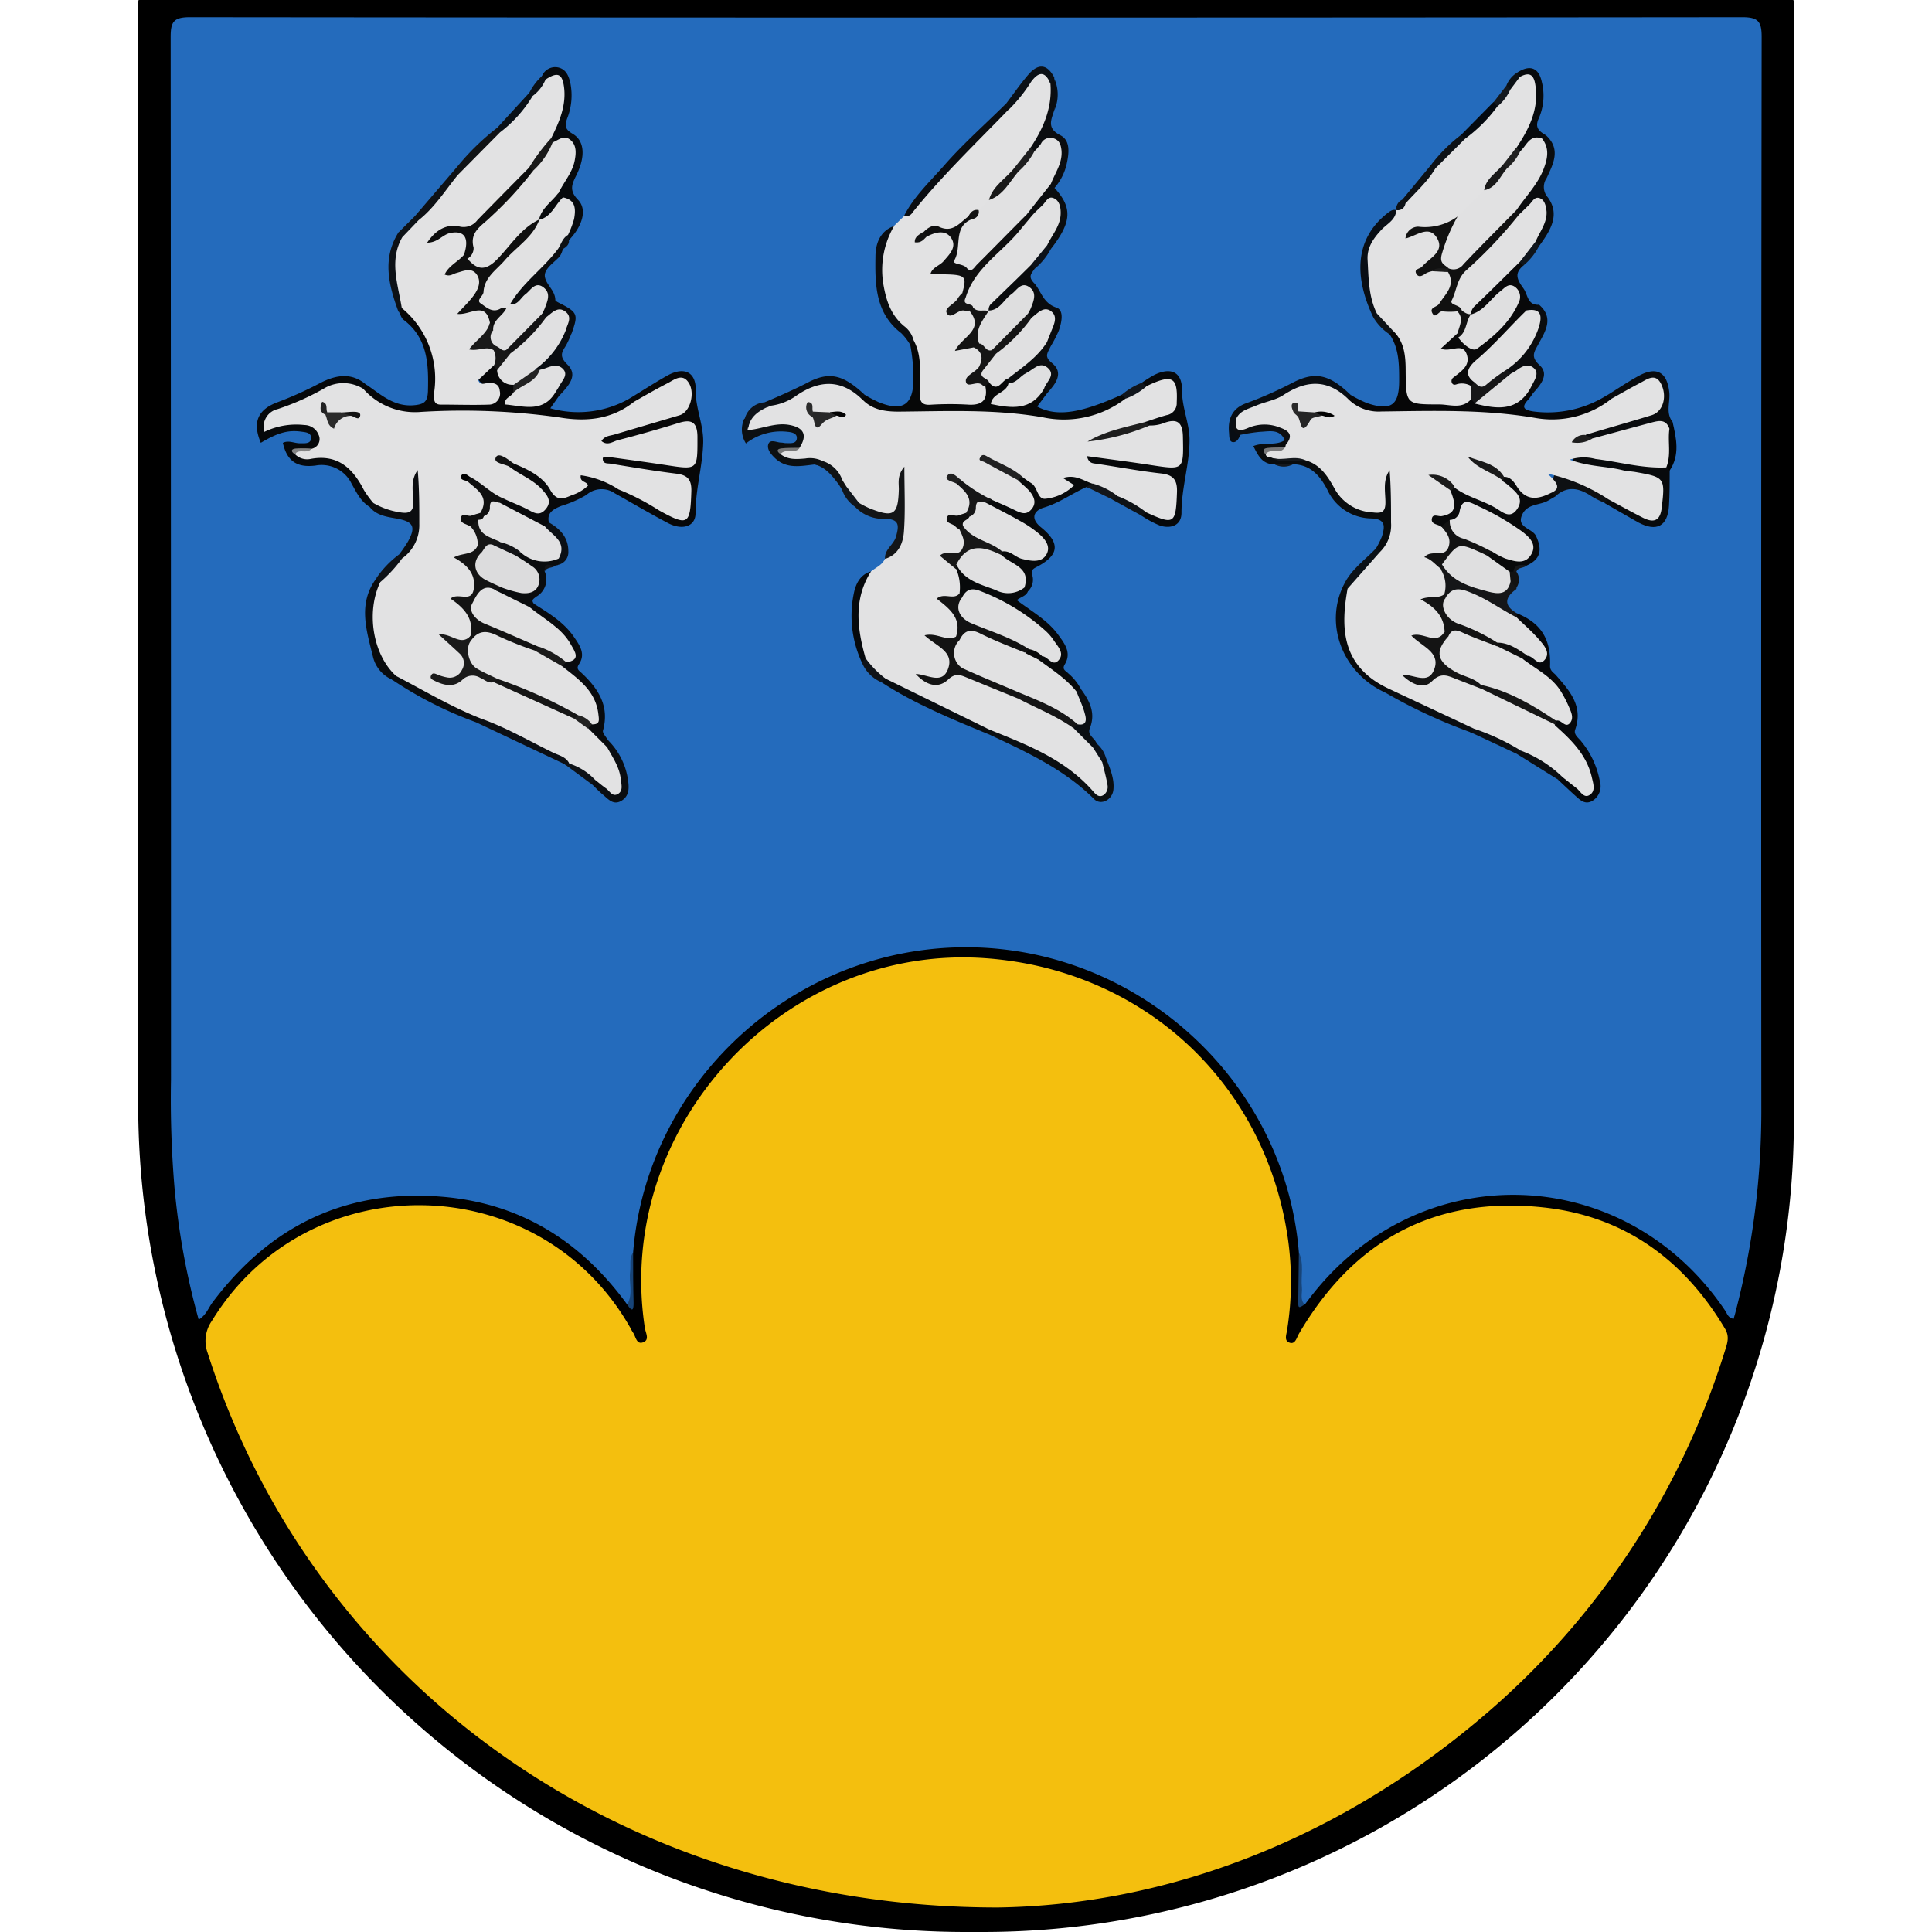 <svg id="Layer_1" data-name="Layer 1" xmlns="http://www.w3.org/2000/svg" viewBox="0 0 300 300"><defs><style>.cls-1{fill:#246bbc;}.cls-2{fill:#f4bf0e;}.cls-3{fill:#174478;}.cls-4{fill:#e2e2e3;}.cls-5{fill:#070708;}.cls-6{fill:#060607;}.cls-7{fill:#060707;}.cls-8{fill:#06080a;}.cls-9{fill:#05070a;}.cls-10{fill:#07090a;}.cls-11{fill:#08090a;}.cls-12{fill:#080809;}.cls-13{fill:#090c0e;}.cls-14{fill:#070a0d;}.cls-15{fill:#08090b;}.cls-16{fill:#080a0c;}.cls-17{fill:#090b0e;}.cls-18{fill:#080a0d;}.cls-19{fill:#0c0f11;}.cls-20{fill:#090b0d;}.cls-21{fill:#0a0e11;}.cls-22{fill:#0a0d11;}.cls-23{fill:#131517;}.cls-24{fill:#0a0c0e;}.cls-25{fill:#080d13;}.cls-26{fill:#0b0d10;}.cls-27{fill:#0a0c0f;}.cls-28{fill:#090e15;}.cls-29{fill:#151618;}.cls-30{fill:#080c11;}.cls-31{fill:#0b0d0f;}.cls-32{fill:#080c10;}.cls-33{fill:#06090c;}.cls-34{fill:#090d12;}.cls-35{fill:#0c0f14;}.cls-36{fill:#090c0f;}.cls-37{fill:#0d1116;}.cls-38{fill:#0e1013;}.cls-39{fill:#0a0e13;}.cls-40{fill:#0b1016;}.cls-41{fill:#0e1115;}.cls-42{fill:#111315;}.cls-43{fill:#0c0e11;}.cls-44{fill:#0b1117;}.cls-45{fill:#0b0f14;}.cls-46{fill:#0b0e12;}.cls-47{fill:#0b1015;}.cls-48{fill:#091017;}.cls-49{fill:#020405;}.cls-50{fill:#04090f;}.cls-51{fill:#0d1115;}.cls-52{fill:#0e1216;}.cls-53{fill:#0e1217;}.cls-54{fill:#0e131a;}.cls-55{fill:#0f1215;}.cls-56{fill:#13161a;}.cls-57{fill:#0f1318;}.cls-58{fill:#0f151c;}.cls-59{fill:#0c1118;}.cls-60{fill:#11161d;}.cls-61{fill:#0e1318;}.cls-62{fill:#13181e;}.cls-63{fill:#0c1117;}.cls-64{fill:#0c1116;}.cls-65{fill:#121212;}.cls-66{fill:#080e15;}.cls-67{fill:#0f1011;}.cls-68{fill:#16181b;}.cls-69{fill:#131417;}.cls-70{fill:#14181d;}.cls-71{fill:#131313;}.cls-72{fill:#171717;}.cls-73{fill:#161617;}.cls-74{fill:#1e1e1e;}.cls-75{fill:#212122;}.cls-76{fill:#282828;}.cls-77{fill:#0e0e0e;}.cls-78{fill:#202020;}.cls-79{fill:#777;}.cls-80{fill:#2b2b2b;}.cls-81{fill:#020202;}.cls-82{fill:#e1e1e2;}.cls-83{fill:#181818;}.cls-84{fill:#141414;}.cls-85{fill:#151515;}.cls-86{fill:#1e1e1f;}.cls-87{fill:#e0e0e1;}.cls-88{fill:#222;}.cls-89{fill:#dfdfe0;}.cls-90{fill:#171718;}.cls-91{fill:#848484;}.cls-92{fill:#161616;}.cls-93{fill:#1a1a1a;}.cls-94{fill:#1b1b1b;}.cls-95{fill:#111;}.cls-96{fill:#090909;}.cls-97{fill:#787879;}.cls-98{fill:#191919;}.cls-99{fill:#0f0f0f;}.cls-100{fill:#dededf;}.cls-101{fill:#131314;}.cls-102{fill:#101010;}.cls-103{fill:#dcdcdd;}.cls-104{fill:#212121;}.cls-105{fill:#0d0d0d;}.cls-106{fill:#252525;}.cls-107{fill:#292929;}.cls-108{fill:#1c1c1c;}</style></defs><path d="M22.45-.61H277.55a1,1,0,0,1,1,1V174.06A125.93,125.93,0,0,1,152.61,300H150A128.49,128.49,0,0,1,21.46,171.5V.38a1,1,0,0,1,1-1Z"/><path class="cls-1" d="M201.69,194.48c-2.16-26.55-24.89-47.39-51.69-47.39s-49.54,20.84-51.69,47.39c-.36,2.21-.06,4.43-.18,6.64,0,.55.36,1.4-.73,1.46-7.12-9.8-16.56-15.75-28.73-16.75-14.92-1.24-26.74,4.5-35.68,16.42-.63.85-1,2-2.14,2.66a115.09,115.09,0,0,1-3.76-20.57,165.78,165.78,0,0,1-.54-16.68q0-81-.05-161.9c0-2.35.43-3.09,3-3.09q120.53.12,241.05,0c2.51,0,3,.71,3,3.07q-.11,83.1-.05,166.21a124.2,124.2,0,0,1-4,31.76c-.09.37-.21.74-.3,1.08-.89-.15-1-.82-1.32-1.28-15.66-23.23-47.76-24.1-64.66-1.74l-.61.8c-1.09,0-.69-.9-.72-1.45C201.74,198.91,202.05,196.69,201.69,194.48Z"/><path class="cls-2" d="M154.9,296.2c-58.58,0-106.29-34.89-122.67-86.15a5.4,5.4,0,0,1,.66-4.93c14.93-24.44,50.89-23.85,65,1.09a6,6,0,0,0,.37.66c.47.61.52,1.95,1.59,1.57s.4-1.46.28-2.24c-4.79-31.34,21.69-59.88,53.26-57.38,24.3,1.91,43.07,19.38,46.58,43.4a47.42,47.42,0,0,1-.12,14.37c-.11.72-.51,1.68.5,1.93.77.19,1-.77,1.3-1.33,8.54-14.66,21.26-21.55,38.13-19.69,12.44,1.37,21.7,8.1,28.09,18.84.73,1.23.34,2.25,0,3.35a122,122,0,0,1-36,55.45C208.45,285.68,181.09,295.84,154.9,296.2Z"/><path class="cls-3" d="M97.4,202.58c.94-1.65.23-3.45.45-5.16.12-1-.19-2,.46-2.94,0,2.58,0,5.16.07,7.74C98.4,203.3,98.25,203.9,97.4,202.58Z"/><path class="cls-3" d="M201.69,194.48c.85,1.76.28,3.64.47,5.45.09.89-.34,1.87.43,2.64-.92.58-1,.58-1-.35C201.62,199.64,201.66,197.06,201.69,194.48Z"/><path class="cls-4" d="M135.25,88.73c.76-.62,1.77-1,2.18-2a7.74,7.74,0,0,0,2.41-6.54,12.12,12.12,0,0,1,.25-4c-.55,4.63-2,5.22-6.79,2.42a12.81,12.81,0,0,1-2.19-2.73c-.3-.35-.4-.83-.7-1.18a5.22,5.22,0,0,0-3.24-2.82,3.51,3.51,0,0,0-2.68-.12A3,3,0,0,1,121,70.55c.29-1.68,2-.6,2.74-1.41.78-1.5.37-2.43-1.29-2.62a9,9,0,0,0-5.14.77c-1,.5-1.63.43-1.53-.91.29-2.26,1.85-3.25,3.82-3.83a25.33,25.33,0,0,0,4.17-1.74c5-2.75,6-2.65,10.54,1,2.14,1.77,4.67,1.67,7.22,1.56,6-.25,11.93-.59,17.89.27,1.48.21,2.88.73,4.43.84a15.9,15.9,0,0,0,10.27-2.72c1.24-.87,2.67-1.43,3.91-2.3.22-.13.42-.27.65-.39,2.41-1.2,3.56-1,4.17.55,1.16,3,.6,4.53-1.87,5.42-.87.31-1.79.38-2.66.68-1.18.35-2.37.7-3.56,1.07s-2.12.69-2.67.77c1.93-.47,4.35-1.33,6.83-2a2,2,0,0,1,.49-.11c1.42-.08,2.86-1.44,4.24,0,.92,1,1,4.82.32,6.34a2,2,0,0,1-2.21,1.23c-3.42-.29-6.76-1-9.34-1.3,2.14.4,5.12.83,8.09,1.18,2.17.26,3,1.28,2.88,3.28,0,.42,0,.85,0,1.27-.41,3.84-1.6,4.45-5.1,2.62-1.6-1-3.25-1.89-4.93-2.75-1.28-.57-2.34-1.61-3.79-1.84-1.07-.31-2.07-1.08-3,.5-.56,1-1.94,1.17-3,1.64s-2.06.35-2.67-.86a5.62,5.62,0,0,0-2.4-2.45c-1.37-1.22-3.21-1.63-4.62-2.78,1.43,1.18,3.33,1.59,4.72,2.86a4.6,4.6,0,0,1,.63.42c1.22,1.13,2.7,2.32,1.58,4.18s-2.86,1-4.38.29c-.75-.35-1.47-.76-2.25-1.06a12.23,12.23,0,0,1-4.85-3.19h-.05l.14.06c1.63,1.23,2.31,2.66,1.16,4.55-.11.86-2.62.57-1.05,2.23.91,1.71,1.24,3.33-.77,4.52-1.56.93.56,1.13.35,1.79a4.84,4.84,0,0,1,.45,3.74c-.13.3-.28.67-.58.78-1.45.53-1.09,1.21-.42,2.24.81,1.27,1.34,2.73,0,4.11a4,4,0,0,1-2.15.47c2.51,3.13,2.21,4.8-.65,6.1,2.3-2.89,5.07-1,7.91.17,1.54.66,3,1.43,4.63,1.94,2.91,1.51,6,2.61,8.65,4.65,1.34.85,2,2.28,3.07,3.4a8.72,8.72,0,0,1,1.48,2.47,28.2,28.2,0,0,1,.87,3.15,2,2,0,0,1-.91,2.38c-.84.45-1.43-.14-2-.69-4.43-4.6-10.13-7.06-15.88-9.42-5.48-2.65-11.15-4.92-16.39-8.06a8.43,8.43,0,0,1-3.33-3.64,33.55,33.55,0,0,1-1.15-6.31A8.93,8.93,0,0,1,135.25,88.73Z"/><path class="cls-4" d="M138.81,35.09l1.58-1.54c5.23-5.79,10.33-11.69,16.05-17a33.12,33.12,0,0,0,3-4c1.66-2.22,2.73-2.07,4.12.46a16.07,16.07,0,0,1-2.75,10,28.29,28.29,0,0,0-2.74,3.34c-1.23,1.76-3,3.07-4.1,4.95a6.67,6.67,0,0,1-1.64,1.75,4.71,4.71,0,0,0-1.62,1.17c-1.23,1.35-2.57,2.24-4.54,1.45a2.25,2.25,0,0,0-2.08.41s0,0,0,0l.15-.09c1.55-.62,3.14-.7,4,.83,1,1.78-.34,3.11-1.48,4.39,3.42.35,4,1.22,3.21,4.48-.38.75-1.08,1.25-1.54,2,.72.08,1.45-.21,2.14.11,2,1.25,1.73,2.88.56,4.44-.78,1-.23,1.16.58,1.35a2.46,2.46,0,0,1,1,3.31c-.37.91-1.9,1.9.27,2.62.43.14.55.78.59,1.29-.13,1.88-1.19,2.67-3,2.65s-3.54,0-5.31,0c-2.77,0-2.91-.12-2.9-2.82a22.56,22.56,0,0,0-.72-7.23,5.45,5.45,0,0,0-1.53-2.28c-3.25-2.37-3.42-5.95-3.82-9.44A7.67,7.67,0,0,1,138.81,35.09Z"/><path class="cls-5" d="M97.77,61.87c2-1.21,4-2.52,6-3.63,2.51-1.33,4.32-.43,4.26,2.35s1.28,5.45,1.16,8.3C109.06,72.53,108,76,108,79.72c0,2-2,2.69-4.26,1.51-2.82-1.49-5.58-3.12-8.36-4.68-.07-.49.24-.7.63-.85a4.86,4.86,0,0,1,3.1.82c1.38.64,2.6,1.58,4,2.16.91.37,2.1,1.71,2.88-.15s.13-3.56-1.55-4.07a17.86,17.86,0,0,0-2.72-.51c-2.09-.28-4.17-.6-6.23-1-1-.2-2.34-.43-2.14-1.66s1.58-1.06,2.56-1c2.76.29,5.5.76,8.26,1.11,1,.12,2.17.62,2.69-.59a4.67,4.67,0,0,0,0-3.7c-.45-1-1.48-.53-2.25-.33-2.77.71-5.49,1.59-8.27,2.29-1,.26-2.61,1.07-3.08-.42s1.2-1.81,2.26-2.16c2.47-.83,5-1.46,7.51-2.2a14.28,14.28,0,0,0,1.9-.67,2.07,2.07,0,0,0,1-2.81c-.48-1.41-1.52-.51-2.29-.24-1.71.62-3,2.18-5,2.1A1.14,1.14,0,0,1,97.77,61.87Z"/><path class="cls-6" d="M97.77,61.87l.63.53C98.14,64,96.85,64.5,95.63,65a14.34,14.34,0,0,1-8.17.79c-7.51-1.23-15-.79-22.59-.89a10.85,10.85,0,0,1-6.67-1.81,4.38,4.38,0,0,1-2-2.47c0-.51.17-.93.83-.8,2.25,1.56,4.29,3.44,7.42,3.09,1.55-.17,1.93-.66,2-2.12.11-4.2,0-8.27-3.78-11.13-.36-.27-.5-.85-.74-1.28s0-.71.44-.84c3,1.16,4.45,3.67,5.43,6.51a17.21,17.21,0,0,1,.66,4.48c.08,1.16-.61,2.89,1,3.28a11,11,0,0,0,6.45-.21c.56-.21.5-.71-.06-1.15-2.35-1.85-2.28-2.31.55-3.9a1.18,1.18,0,0,1,1,.37,9.27,9.27,0,0,0,2.59,3,1.69,1.69,0,0,1,.18,1c.55,1.36,2.07,1.73,3.66.86.84-.47,1.47-1.39,2.61-1.22.36.17.62.39.42.84l-1.41,2A16,16,0,0,0,97.77,61.87Z"/><path class="cls-7" d="M141.86,52.83c1.42,2.59.91,5.41.94,8.15,0,1.38.32,2,1.82,1.86a49,49,0,0,1,5.81,0c2.13.11,3-.79,2.57-2.88-.22-.44,0-.64.41-.79,1.21,1,2.09-1,3.26-.37a1.51,1.51,0,0,1,.32.63c.07,1.31-.94,1.87-1.76,2.57a5.07,5.07,0,0,0,5.82-1.55,1.29,1.29,0,0,1,1.18-.32c.36.16.64.36.45.82l-1.63,2.18c3,1.61,6.65,1.09,13.1-1.82.53-.17.68.1.64.57a15.72,15.72,0,0,1-12.87,2.92c-7.44-1.3-14.92-.94-22.39-.88-2.18,0-4.18-.3-5.73-2-.11-.49,0-.71.57-.55a22.07,22.07,0,0,0,2,1.05c3.77,1.56,5.43.47,5.47-3.48a28.63,28.63,0,0,0-.51-5.47C141.07,52.93,141.36,52.79,141.86,52.83Z"/><path class="cls-6" d="M238.08,61a10.13,10.13,0,0,1-.72,1c-1.22,1.27-.74,1.67.8,1.9a17.17,17.17,0,0,0,11.4-2.55c.68-.17.78.27.82.77-1.54,2.63-4.24,3.13-6.87,3.66a14.43,14.43,0,0,1-5.28.07c-7.53-1.33-15.12-.82-22.69-.93a12.1,12.1,0,0,1-3.5-.39c-1.31-.4-2.58-.88-3.06-2.36,0-.52.15-.93.81-.81a19.59,19.59,0,0,0,2.47,1.23c3.73,1.26,5,.36,5-3.46,0-2.54,0-5.06-1.52-7.27-.12-.55.21-.73.67-.8,1.35.28,1.8,1.39,2.2,2.5a12.27,12.27,0,0,1,.62,4c.1,4.56-.64,4.5,4.8,4.49a18.3,18.3,0,0,0,4-.51,2.65,2.65,0,0,1,1.15.18c2.62.73,5.23,1.42,7.33-1.18a1.25,1.25,0,0,1,1.17-.34C238,60.33,238.28,60.55,238.08,61Z"/><path class="cls-8" d="M57,59.86l-.6.53C52.1,60,48.6,62.3,44.86,63.81a5.92,5.92,0,0,0-2.62,1.66c2.06-.18,3.79-.54,5.48-.07a3.06,3.06,0,0,1,2.41,2.31,2,2,0,0,1-1.39,2.37c-.29.23-.77-.07-1,.36,5.77-.22,9,2.19,10.41,7.77-.16.37-.37.64-.83.45-1.34-.85-2-2.27-2.73-3.56A5.17,5.17,0,0,0,49,72.29c-3,.38-4.45-.79-5.08-3.52.91-.47,1.8.09,2.71.06.65,0,1.58.11,1.67-.71.1-1-.89-1-1.64-1.11-2-.25-3.6.22-6.16,1.75-1.32-3.13-.53-5.15,2.62-6.31a58.24,58.24,0,0,0,6.65-3C52.18,58.21,54.7,57.76,57,59.86Z"/><path class="cls-8" d="M178,79.56c4.35,2,4.58,1.78,4.76-3.1.07-1.91-.54-2.72-2.46-2.94-3.33-.37-6.64-1-10-1.5-.54-.09-1.23,0-1.52-1.19,3.41.47,6.66.88,9.9,1.38,5.18.79,5.11.81,5-4.46-.05-2.07-.81-2.79-2.76-2.13a5.89,5.89,0,0,1-2.45.45c-.56.23-.71,0-.66-.54,1.11-.36,2.22-.76,3.35-1.07a1.86,1.86,0,0,0,1.56-1.95c.2-4-.67-4.49-4.76-2.51-.57.22-.68-.1-.66-.57a22.1,22.1,0,0,1,1.92-1.2c2.55-1.27,4.34-.49,4.32,2.31s1.17,5.16,1.17,7.78c0,3.81-1.26,7.47-1.25,11.31,0,1.92-1.58,2.51-3.29,2a15.57,15.57,0,0,1-2.87-1.53C177.34,79.66,177.39,79.26,178,79.56Z"/><path class="cls-9" d="M235.52,95.22c3.75,1.51,5.33,4,5.17,8.2,0,.75.53,1,.9,1.4,2.12,2.43,4.3,4.8,3,8.48-.28.81.6,1.32,1,1.89a13.54,13.54,0,0,1,2.83,6.12,2.63,2.63,0,0,1-1.19,3.06c-1.13.64-1.9-.17-2.65-.84s-1.72-1.59-2.58-2.39c-.17-.47.12-.65.48-.79,1.47-.09,2.25,1.35,3.74,1.68.47-1.94-.59-3.31-1.4-4.79-1-1.78-3-2.65-3.65-4.66a1.35,1.35,0,0,1,.23-.67c1.61-.51,1.71-1.49,1-2.84a12.05,12.05,0,0,0-3.73-4.26c-.94-.65-2.06-1.16-2.38-2.43a.93.93,0,0,1,.59-.82c.61-.31,1.33.19,2-.27-.23-2.48-3-3.25-3.68-5.45A1,1,0,0,1,235.52,95.22Z"/><path class="cls-10" d="M154.05,77.62c1.15.51,2.31,1,3.42,1.54s1.9.88,2.73-.12.32-2.06-.46-2.91c-.51-.55-1.1-1-1.65-1.54-.08-.49.08-.74.62-.57a15.17,15.17,0,0,0,1.42,1c1,.59.93,2.52,2.17,2.43a7.34,7.34,0,0,0,4.5-2.12l-1.74-1.1c1.94-.63,3.23.47,4.66.9,0,.93-.48.75-1,.49-2.26,1-4.24,2.49-6.68,3.21-1.19.35-2.32,1.48-.38,3.06,3.1,2.52,2.76,4.39-.81,6.21-.6.3-.7.58-.58,1.14a2.47,2.47,0,0,1-.62,2.55c-.44.18-.69-.07-.92-.38-.16-2.37-2.45-3.31-3.44-5.12a1.48,1.48,0,0,1,.19-.68c1.27-.9,2.39,0,3.57.3.82.19,1.76.49,2.27-.4S161,84,160.4,83.4a19.92,19.92,0,0,0-5-3.26c-1-.52-2.25-.83-2.49-2.23A.68.68,0,0,1,154.05,77.62Z"/><path class="cls-11" d="M241.55,77.06l-1.07.62c-1.31.81-3.24.48-4.07,2.14-1.06,2.13,1.51,2.16,2.1,3.41,1,2.12.73,3.59-1.4,4.56-.68.36-1.76-.06-2,1.08a1.54,1.54,0,0,1-.69.24c-1.58-.51-3-1.16-3.7-2.87a1,1,0,0,1,.65-.83c1.25-.24,2.23.64,3.37.81.77.11,1.57.15,2-.64a1.57,1.57,0,0,0-.56-2,27.63,27.63,0,0,0-7.34-4.3,1.2,1.2,0,0,0-1.53.5,4.85,4.85,0,0,1-1.89,1.62,3.55,3.55,0,0,1-1.68.65c-2.1-1.07-2.25-1.68-.32-2.62,1.58-.77,1.43-2,1.6-3.31a1.21,1.21,0,0,1,.7-.78c2.31.2,4.16,1.59,6.23,2.41.88.34,1.91,1.37,2.72.49s-.4-1.73-1-2.49a2.49,2.49,0,0,1-.53-1.11,1.3,1.3,0,0,1,.22-.66,1.52,1.52,0,0,1,2,.32c1.51,1.86,3.46,2.18,5.66,1.91C241.42,76.39,241.67,76.63,241.55,77.06Z"/><path class="cls-12" d="M236.54,41.24c-1.42,1.2-1,2.13,0,3.52.74,1,.59,2.64,2.44,2.57.08,1.15-1.11,1-1.59,1.62-2.6,2.31-4.62,5.18-7.38,7.34-1,.8-.91,2.05-.85,3.22a1.12,1.12,0,0,1-.72.75,4,4,0,0,1-1.72,0c-1.83-.24-2.28-1-1.21-2.43s1.88-2.65-.89-3.06c-1.24-.19-1.31-1.14-.55-2.05a2.74,2.74,0,0,1,2.11-1.15,1.64,1.64,0,0,1,.64.3c1.5,1.55,2.91,1.31,4.31-.16a20.4,20.4,0,0,0,3-3.4c.46-.75,1.33-1.68.44-2.44s-1.51.31-2.14.8-1.19,1.18-1.87,1.68-1.36,1.06-2.24.35a1.39,1.39,0,0,1,.3-1.83c2.13-1.9,3.87-4.18,6-6.06a1.75,1.75,0,0,1,1.4-.44C236.42,40.55,236.72,40.75,236.54,41.24Z"/><path class="cls-10" d="M159.08,91.21l.54.58c-.24.76-1.1.88-1.73,1.4,2.34,1.77,4.8,3.12,6.45,5.41,1,1.37,2.08,2.77,1,4.56-.49.81.16,1,.54,1.4a8.2,8.2,0,0,1,1.9,2.32c.26.47,0,.68-.41.83-2.47-1.39-4.92-2.79-6.49-5.28a1.07,1.07,0,0,1,.61-.86c.6-.32,1.36.12,2-.44-.16-1.46-1.22-2.33-2.23-3.2A33.75,33.75,0,0,0,154,93.35a5.15,5.15,0,0,0-4.58-.38c-.37-.13-.66-.31-.43-.78a7.18,7.18,0,0,0-.51-3.83.56.56,0,0,1-.05-.66.82.82,0,0,1,.94.06C152,90.52,155.43,91.19,159.08,91.21Z"/><path class="cls-13" d="M197.94,72.11c-1.95,0-2.58-1.37-3.32-2.84,1.67-.68,3.43,0,4.88-.91a.91.91,0,0,1,.38.59,1.31,1.31,0,0,1-.17.69c-.44.55-1.19.43-1.69.79a1.5,1.5,0,0,0,.48.29c1.44.17,2.88,0,4.31.11,2.38.49,3.63,2.3,4.86,4.13a6.92,6.92,0,0,0,4.21,3.38c1.58.37,2.45,0,2.46-1.75a6.1,6.1,0,0,1,.46-3c.46-.83,1.08-1.08,1.78-.24,1.76,2.08.18,10.94-2.23,12.55-.46-.07-.8-.25-.65-.81a13.08,13.08,0,0,0,.89-1.8c.45-1.5.64-2.72-1.69-2.79a7.61,7.61,0,0,1-6.8-4.47c-1.14-2.18-2.63-3.9-5.35-3.94A4.72,4.72,0,0,1,197.94,72.11Z"/><path class="cls-14" d="M84.18,11.75a2.22,2.22,0,0,1,2.49-1.28c1.26.29,1.65,1.35,1.9,2.45a9.73,9.73,0,0,1-.5,5.47c-.39,1.1-.36,1.68.84,2.38,1.83,1.06,2,3.4.73,6.14-.67,1.43-1.46,2.5.1,4.1s.57,4.25-1.4,6.28a1.09,1.09,0,0,1-.46-.51,3.19,3.19,0,0,1,.24-2.15A2.79,2.79,0,0,0,86.92,31a1.86,1.86,0,0,1-.52-.91c-.1-1.44.94-2.45,1.42-3.67,1.12-2.83.76-3.59-2.11-4.29a1.69,1.69,0,0,1-.39-.59c-.2-2.18,1.37-3.9,1.53-6,.14-1.75-.14-3-2.28-2.93C84.23,12.42,84,12.19,84.18,11.75Z"/><path class="cls-15" d="M96.05,76l-.67.54a3.59,3.59,0,0,0-4.34.32,17.57,17.57,0,0,1-3.9,1.7c-1.15.48-2.29,1-1.9,2.61.13.47-.16.69-.54.86a12.68,12.68,0,0,1-7.2-3.84.93.93,0,0,1,.48-.93c1.56-.62,2.74.39,4,.93.61.25,1.32.63,1.8-.13s-.12-1.24-.57-1.76C82,74.86,79.74,74.54,79,72.53a1,1,0,0,1,.59-.83c2.41-.29,3.84,1.4,5.36,2.78C87.69,77,87.8,77,89.79,74A1.21,1.21,0,0,1,91,73.34C92.94,73.77,95.09,73.79,96.05,76Z"/><path class="cls-16" d="M259.27,73.06c0,1.82,0,3.65-.11,5.48-.2,3.17-1.92,4.1-4.77,2.58-1.77-1-3.48-2-5.22-3-.06-.52.27-.73.68-.88,1.75-.23,3,1,4.4,1.61,1,.42,2.18,1.43,2.91-.35s0-3.53-1.54-3.9c-2.85-.71-5.78-1-8.66-1.53-1.12-.21-2.87-.21-2.73-1.61.15-1.55,1.92-1.29,3.09-1.11,3.8.59,7.64,1,11.42,1.74C259.11,72.28,259.39,72.56,259.27,73.06Z"/><path class="cls-17" d="M250.17,61.92l-.61-.55c1.63-1,3.21-2.09,4.89-3,2.81-1.54,4.44-.57,4.76,2.58.15,1.52-.6,3.15.5,4.56-.13.47,0,1.08-.73,1.2-3.09-.58-5.83,1-8.74,1.47a8.83,8.83,0,0,1-3.18.46,1.28,1.28,0,0,1-1.08-1c.39-1.14,1.46-1.28,2.4-1.58,2.07-.66,4.16-1.3,6.25-1.9a5.31,5.31,0,0,0,2.05-.93,2.06,2.06,0,0,0,.44-2.54c-.47-1.09-1.36-.71-2.16-.42s-1.46.81-2.22,1.18S251.14,62.48,250.17,61.92Z"/><path class="cls-18" d="M82.88,93.73c2.32,1.48,4.71,2.89,6.29,5.24.85,1.25,1.79,2.58.74,4.15-.51.77,0,1,.45,1.43,2.57,2.42,4.31,5.11,3.27,8.89-.11.39.5,1,.77,1.49a1.13,1.13,0,0,1,.08,1.11c-2.18.25-2.9-1.24-3.49-2.9a1.68,1.68,0,0,1,.43-1c1.41-1.49.25-2.72-.38-4-.93-1.92-3.27-2.59-4.06-4.63a1.52,1.52,0,0,1,.43-1c1.16-.86.56-1.76,0-2.64-.84-1.41-2.24-2.25-3.43-3.31-.78-.7-1.9-1.17-2-2.46C82.23,93.74,82.44,93.46,82.88,93.73Z"/><path class="cls-19" d="M121.19,70.51c1.16.92,2.5.8,3.85.69a4.38,4.38,0,0,1,2.69.39c0,1-.67.65-1.2.53-2.17.24-4.38.76-6.21-1-.61-.59-1.3-1.4-1-2.19s1.33-.2,2-.2c.25,0,.5.09.75.08.66,0,1.57.13,1.66-.7s-.77-1-1.46-1.06a8.82,8.82,0,0,0-6.44,1.81,4,4,0,0,1-.25-3.86c1.32.28.51,1.14.49,1.79,2.19-.14,4.26-1.23,6.54-.8s2.78,1.63,1.53,3.55c-.69.47-1.46.14-2.19.25C121.6,69.84,120.92,69.65,121.19,70.51Z"/><path class="cls-20" d="M160.65,41.74c-.45.72-1.1,1.17-.07,2.23s1.33,3.1,3.46,3.79c1.24.41.81,2.37.34,3.65a20.65,20.65,0,0,1-1.26,2.42c-.45.12-.67-.15-.84-.5a2.68,2.68,0,0,1,0-1.46c.52-2.56.52-2.56-2.15-2.26a1.11,1.11,0,0,1-.82-.62c-.5-1.07,1.1-2.6-.29-3.21s-2.05,1.11-3,1.83c-.68.5-1.27,1.13-2.23,1a1,1,0,0,1-.53-.48,2.37,2.37,0,0,1,1-2.39c1.92-1.63,3.09-4.2,5.87-4.78C160.55,41.07,160.84,41.26,160.65,41.74Z"/><path class="cls-17" d="M87.39,38.69a3.71,3.71,0,0,1-.48,1.13c-.91,1-2.59,2-2.28,3.28s1.56,2,1.6,3.48c0,.14.32.32.52.42,3,1.51,3.07,1.8,2,4.8a.94.94,0,0,1-1.19-.53c0-2.2-1.41-1.92-2.84-1.67a1.13,1.13,0,0,1-.78-.68c0-.08,0-.16,0-.24-.23-1,.79-2.19-.12-2.79-1.12-.73-1.81.69-2.67,1.19-.66.38-1.29.78-2,.24a1.18,1.18,0,0,1,0-1.41c2.33-2.76,4.55-5.63,7.7-7.56A.93.93,0,0,1,87.39,38.69Z"/><path class="cls-21" d="M153.63,113.29c5.91,2.38,11.87,4.66,16.19,9.68.41.48.88.88,1.51.5a1.53,1.53,0,0,0,.65-1.54c-.2-1.21-.54-2.4-.83-3.6-.27-.59.07-.71.56-.72.6,1.62,1.36,3.22,1.18,5-.15,1.59-1.95,2.52-3,1.47-4.66-4.65-10.52-7.32-16.35-10.06A.47.47,0,0,1,153.63,113.29Z"/><path class="cls-22" d="M156.62,17c-5.08,5.25-10.36,10.31-14.93,16a1.1,1.1,0,0,1-1.3.51c1.52-3,4-5.3,6.19-7.79,2.91-3.34,6.25-6.29,9.41-9.41C156.54,16.24,156.76,16.45,156.62,17Z"/><path class="cls-23" d="M133.39,78.09a16.08,16.08,0,0,0,1.54.8c3.85,1.55,4.53,1.09,4.64-2.92,0-1-.27-2.17.86-3.5,0,3.64.17,6.89-.07,10.1-.13,1.78-.85,3.58-2.93,4.21-.12-1.49,1.37-2.19,1.71-3.48.42-1.55.63-2.69-1.66-2.74a6,6,0,0,1-4.71-1.87C132.65,78.15,132.85,77.94,133.39,78.09Z"/><path class="cls-24" d="M240.05,21c2.38,2.16,1.13,4.45.12,6.64a2.42,2.42,0,0,0,.17,3c2,2.73.35,5.23-1.33,7.54-.44.14-.66-.12-.84-.46-.52-1.86,1.64-3.36.71-5.4-1.13-.08-1.76,1.3-2.91,1.11a1,1,0,0,1-.75-.7c-.1-1.3.82-2.13,1.51-3,1.86-2.38,3-5,2.54-8A1,1,0,0,1,240.05,21Z"/><path class="cls-25" d="M209.79,61.38l-.6.54c-.84.42-1.47-.13-2.07-.54a4.86,4.86,0,0,0-5.48-.28c-2.85,1.6-6.23,2.06-8.82,4.2a2.08,2.08,0,0,0-.24,2.23c-.2.6-.59,1.22-1.18,1.12s-.51-1-.56-1.49c-.21-2.16.55-3.8,2.69-4.55a61.28,61.28,0,0,0,7.32-3.25C204.32,57.61,206.52,58.2,209.79,61.38Z"/><path class="cls-26" d="M57.36,78.66l.57-.56c3.2.52,5.92.44,5.44-4.06a1.25,1.25,0,0,1,1.35-1.24c.89,0,1.13.68,1.15,1.37.08,3,.36,6.07-.23,9.06a4.23,4.23,0,0,1-3,3.69c-.48,0-.86-.18-.7-.79a21.13,21.13,0,0,0,1.43-2.07c1.24-2.29.81-3.06-1.72-3.53C60.08,80.25,58.44,80.06,57.36,78.66Z"/><path class="cls-22" d="M141.86,52.83l-.55.67a8.69,8.69,0,0,0-1.37-1.77c-4-3.08-4.07-7.47-4-11.85,0-2,.68-4,2.9-4.79a13.52,13.52,0,0,0-1.68,9c.45,2.6,1.16,4.82,3.22,6.54A3.94,3.94,0,0,1,141.86,52.83Z"/><path class="cls-27" d="M237,48.2l2-.87c2.3,2,1,4.07-.06,6-.65,1.25-1.38,2,.13,3.38s.23,3-1,4.31l-.54-.6c-.31-2.33-.31-2.33-3.16-2.17a1.09,1.09,0,0,1-.66-.78c.13-1.52,1.52-2.1,2.33-3.1C238.15,51.78,238.41,50.35,237,48.2Z"/><path class="cls-14" d="M215.12,107.55c-6.64-3-9.55-10.61-6.44-16.78.49-.12.73.17.91.55.23,2.5-.19,5,.38,7.51a8.63,8.63,0,0,0,4,6.07c.86.49,1.76,1,1.94,2.17C215.83,107.51,215.63,107.81,215.12,107.55Z"/><path class="cls-26" d="M160.06,22.86c2-3,3.35-6.19,3.05-9.89-.24-.56-.38-1.06.5-1.11a.41.41,0,0,1,.09.37,12.77,12.77,0,0,1,0,4.89c-.45,1.47-1.21,2.79.95,3.88,1.6.81,1.34,2.79,1,4.38a8.46,8.46,0,0,1-1.9,3.79,1.06,1.06,0,0,1-.81-.65c-.24-1.14.51-2.06.71-3.1.17-.88.51-1.91-.3-2.56s-1.3.39-1.94.66a1.69,1.69,0,0,1-1,.18C160.09,23.52,159.84,23.3,160.06,22.86Z"/><path class="cls-28" d="M213.25,49.28c-2.95-6.16-3-12.14,2.22-16.2.43-.33.79-.6,1.34-.45L217,33a2,2,0,0,1-.78,2c-3.67,3-3.19,6.86-2.45,10.82.19,1,.65,1.92.35,2.95C214,49.11,213.73,49.4,213.25,49.28Z"/><path class="cls-29" d="M235.52,95.22l0,.64c-2.25.41-3.66-1.36-5.41-2.18s-3.61-1.64-5.66-.75a1.32,1.32,0,0,1-.46-.53,41.93,41.93,0,0,1-.46-4.19,1.21,1.21,0,0,1,.38-.59c2.12.63,3.48,2.61,5.79,3.08,1.73.35,3.23.59,4.68-.56.9-.14.94.56,1.1,1.13,0,.08,0,.19-.06.23C233.6,92.81,233.52,94.05,235.52,95.22Z"/><path class="cls-24" d="M82.88,93.73l-.67.53c-2.29.37-3.89-.74-5.22-2.42a1,1,0,0,1,.51-.93c1.09-.49,2.12,0,3.17.2.79.12,1.55,0,1.9-.79s-.19-1.25-.67-1.74c-.73-.75-1.91-1.14-2-2.43a1,1,0,0,1,.74-.76c2,.42,4.06,1,6.15,1.24a.79.79,0,0,1-.06,1.05.58.58,0,0,1-.44.09c-.46.54-1.64-.27-1.72.94a3.07,3.07,0,0,1-1.29,3.93C82.83,93,82.46,93.14,82.88,93.73Z"/><path class="cls-14" d="M240.05,21l-.61.54a8.86,8.86,0,0,1-3.5,2.23,1,1,0,0,1-.75-.69c-.18-1.1.47-1.92,1-2.78A12,12,0,0,0,237.69,15a2.41,2.41,0,0,0-1.61-2.79,1.2,1.2,0,0,1-.59-.87c2-1.36,3.43-.9,3.92,1.37a8.83,8.83,0,0,1-.45,5.63C238.25,19.82,239,20.38,240.05,21Z"/><path class="cls-17" d="M60.84,105.51A5.15,5.15,0,0,1,57.92,102c-1-4.1-2.41-8.25.52-12.19.51-.1.73.21.9.6.28,1.46-.44,2.78-.55,4.2-.31,3.85,1,7.18,2.91,10.4C61.57,105.39,61.36,105.69,60.84,105.51Z"/><path class="cls-30" d="M134.37,61.4l-.57.55c-3.24-3.11-6.61-2.94-10.16-.5A8.72,8.72,0,0,1,119.71,63c-.55.25-1.07.45-1.07-.49,2.23-.94,4.44-1.91,6.58-3C128.76,57.59,130.93,58.14,134.37,61.4Z"/><path class="cls-31" d="M163.18,28.55l.56.62c2.83,3.11,2.69,5.32-.57,9.5-.45.19-.65-.09-.81-.43-.23-1.46.82-2.51,1.18-3.78.21-.73.56-1.62-.16-2.11s-1.11.46-1.61.82a2.32,2.32,0,0,1-1.6.63,1.21,1.21,0,0,1-.76-.75C160,31,160.8,29.11,163.18,28.55Z"/><path class="cls-32" d="M153.63,113.29l-.09.74c-5.73-2.35-11.46-4.71-16.69-8.1,0-.47.09-.8.66-.55Z"/><path class="cls-31" d="M162.58,53.18l.54.65c-.34.87-1.13,1.46.23,2.54,1.88,1.5.6,3.2-.67,4.6l-.57-.57c-.36-2.9-.35-2.9-3-1.43-.78.43-1.52,1.13-2.51.51l-.06-.67C157.92,56.25,160.2,54.67,162.58,53.18Z"/><path class="cls-22" d="M94.32,116.16l.08-1.23a10.8,10.8,0,0,1,3.14,6.38c.17,1.2.11,2.39-1.11,3.07s-2-.31-2.83-1c-.64-.53-1.21-1.15-1.81-1.72-.19-.45.09-.65.44-.81,1.21-.24,1.83,1.06,3,1.14C96.24,119.84,93.69,118.23,94.32,116.16Z"/><path class="cls-33" d="M135.25,88.73c-2.74,4.34-2.15,8.89-.84,13.48.33.66-.11.68-.56.7a17.19,17.19,0,0,1-1.31-10.56C132.81,90.86,133.44,89.25,135.25,88.73Z"/><path class="cls-34" d="M87.84,51.31l.89.49a15.61,15.61,0,0,1-.82,1.81c-.66,1.07-1.15,1.68.2,3,1.8,1.76,0,3.45-1.31,4.89l-.55-.58c0-.08-.12-.15-.11-.22.31-2.81.31-2.81-2.44-2.88a1.38,1.38,0,0,1-.58-.4A22.64,22.64,0,0,1,87.84,51.31Z"/><path class="cls-22" d="M215.12,107.55l.65-.56a1.43,1.43,0,0,1,1.44-.09,85.67,85.67,0,0,1,11.11,5.3,1.54,1.54,0,0,1,.74,1c-.12.44-.36.68-.84.46A81.6,81.6,0,0,1,215.12,107.55Z"/><path class="cls-35" d="M87.66,118.65l-13.75-6.5a1.22,1.22,0,0,1,.72-.88,4,4,0,0,1,2.88.59c2.89,1.5,5.9,2.78,8.76,4.34,1,.53,2.25.92,2.1,2.46A.52.52,0,0,1,87.66,118.65Z"/><path class="cls-36" d="M74.62,111.57l-.71.58a60.44,60.44,0,0,1-13.07-6.64l.62-.55a1.51,1.51,0,0,1,1.67.06c3.48,1.86,7,3.64,10.51,5.45A1.79,1.79,0,0,1,74.62,111.57Z"/><path class="cls-37" d="M62.44,47.77l-.56.65c-1.51-4.11-2.58-8.23,0-12.34.56-.18.76.18.92.61a25.27,25.27,0,0,0,.1,9A2.06,2.06,0,0,1,62.44,47.77Z"/><path class="cls-38" d="M249.85,77.52l-.68.56a13.87,13.87,0,0,1-2-1c-1.87-1.25-3.71-1.74-5.6-.06l-.67-.54c.38-3.76.41-3.82,4.09-2.39C246.84,74.86,249.05,75.21,249.85,77.52Z"/><path class="cls-39" d="M167.2,107.47l.56-.59c1.38,1.85,2.44,3.77,1.47,6.2-.44,1.1.8,1.54,1.06,2.38.17.54-.07.69-.57.62l-3-3a.84.84,0,0,1,.19-1c.83-.59.74-1.39.53-2.24S166.67,108.32,167.2,107.47Z"/><path class="cls-40" d="M163.61,11.86l-.5,1.11c-.85-2-1.85-1.83-3-.27a23.84,23.84,0,0,1-3.45,4.3l-.63-.65c1.22-1.6,2.36-3.27,3.67-4.79S162.45,9.73,163.61,11.86Z"/><path class="cls-41" d="M64.46,33.52,71,25.88a1.26,1.26,0,0,1,.51,1c-1.56,3.06-3,6.24-6.61,7.48C64.55,34.21,64.26,34,64.46,33.52Z"/><path class="cls-42" d="M71.12,27.14,71,25.88a38,38,0,0,1,6.08-5.95c.48-.19.67.1.81.48A12.14,12.14,0,0,1,71.12,27.14Z"/><path class="cls-43" d="M192.58,67.53C191,67,191.31,66,191.94,65a5.28,5.28,0,0,0,3.17.32,5.38,5.38,0,0,1,4.34.77c1.06.83,2.12,1.92.16,3l-.11-.74c-.79-1.81-2.4-1.35-3.8-1.3A27.64,27.64,0,0,0,192.58,67.53Z"/><path class="cls-44" d="M209.25,91.4l-.57-.63c1.13-2.37,3.28-3.82,5-5.64l.58.6C213.63,88.53,211.66,90.16,209.25,91.4Z"/><path class="cls-45" d="M228.22,113.64l.7-.57c3.11-.56,5.18,1.26,7.22,3.15,0,.46-.23.69-.63.83Z"/><path class="cls-46" d="M235.51,117.05l.7-.57a6.69,6.69,0,0,1,6.46,4.11l-.6.55Z"/><path class="cls-47" d="M86.76,87.68v-1c-.28-1.84-2-3.07-2.15-5l.64-.55c1.74,1,3,2.33,3,4.47A2,2,0,0,1,86.76,87.68Z"/><path class="cls-48" d="M77.68,20.51l-.56-.58,5.09-5.56c.49-.16.64.15.73.55C82,17.51,80.71,19.85,77.68,20.51Z"/><path class="cls-49" d="M259.23,66.58l.48-1.08c.59,2.56,1.18,5.12-.44,7.56l-.53-.51C258.12,70.5,257.91,68.48,259.23,66.58Z"/><path class="cls-50" d="M226.89,20.93l5-5.07c.48-.17.67.12.81.5a8.42,8.42,0,0,1-5.33,5.38C227,21.61,226.72,21.42,226.89,20.93Z"/><path class="cls-51" d="M217.75,31l4.55-5.5c.48-.19.67.1.83.47-.58,2.82-2.47,4.53-4.89,5.8C217.84,31.64,217.53,31.48,217.75,31Z"/><path class="cls-37" d="M222.88,26.1l-.58-.62a25,25,0,0,1,4.59-4.55l.61.56A5.86,5.86,0,0,1,222.88,26.1Z"/><path class="cls-52" d="M178,79.56l-.67.55-4.56-2.51c-.05-.56.13-.83.73-.58A17.39,17.39,0,0,1,178,79.56Z"/><path class="cls-53" d="M59,90.4l-.56-.63a15.43,15.43,0,0,1,3.48-3.64l.47.59C62.42,89,61,90,59,90.4Z"/><path class="cls-54" d="M118.64,62.48l1.07.49c-1.76.74-3.35,1.63-3.57,3.81-.06-.63,0-1.3-.49-1.79A3.44,3.44,0,0,1,118.64,62.48Z"/><path class="cls-55" d="M126.53,72.12l1.2-.53a4.68,4.68,0,0,1,3.08,3,.69.69,0,0,1-.59.61C129.22,73.88,128.22,72.58,126.53,72.12Z"/><path class="cls-56" d="M173.5,77l-.73.58-4.08-2,1-.49A11,11,0,0,1,173.5,77Z"/><path class="cls-57" d="M133.85,102.91l.56-.7a15.27,15.27,0,0,0,3.1,3.17l-.66.55A5.65,5.65,0,0,1,133.85,102.91Z"/><path class="cls-53" d="M87.66,118.65l.71-.08c2.09-.36,3.49.41,4,2.53l-.62.58Z"/><path class="cls-58" d="M238.46,37.49l.55.65a9.42,9.42,0,0,1-2.47,3.1l-.59-.58C235.9,38.9,236.63,37.76,238.46,37.49Z"/><path class="cls-59" d="M162.61,38.05l.56.62a10,10,0,0,1-2.52,3.07l-.6-.58C160.11,39.47,160.83,38.33,162.61,38.05Z"/><path class="cls-60" d="M177.33,59.43,178,60a10.09,10.09,0,0,1-3.2,1.9l-.64-.57A10.26,10.26,0,0,1,177.33,59.43Z"/><path class="cls-61" d="M213.25,49.28l.56-.64c1.61.15,2.58.91,2.48,2.66l-.57.58A8.18,8.18,0,0,1,213.25,49.28Z"/><path class="cls-61" d="M64.46,33.52l.59.6c0,1.73-.89,2.52-2.53,2.64l-.63-.68Z"/><path class="cls-60" d="M133.39,78.09l-.62.6a5.31,5.31,0,0,1-2-2.59.69.69,0,0,1,.58-.65Z"/><path class="cls-62" d="M232.5,16.48l-.57-.62,2-2.6a1,1,0,0,1,.8.72C234.66,15.41,234.17,16.48,232.5,16.48Z"/><path class="cls-63" d="M82.71,14.9l-.5-.53a9,9,0,0,1,2-2.62l.57.6C84.92,13.88,84.41,14.86,82.71,14.9Z"/><path class="cls-64" d="M234.52,13.88l-.6-.62a4.08,4.08,0,0,1,1.57-1.93l.53.57C236.18,13.05,235.81,13.81,234.52,13.88Z"/><path class="cls-65" d="M235.45,91.27l-.89-1a1,1,0,0,1-.14-1.49l.59,0c.16-.24.31-.25.46,0A2.13,2.13,0,0,1,235.45,91.27Z"/><path class="cls-59" d="M169.72,116.08l.57-.62a4.48,4.48,0,0,1,1.42,2.15l-.56.72Z"/><path class="cls-66" d="M163.72,17.12c0-1.63,0-3.26,0-4.89A6,6,0,0,1,163.72,17.12Z"/><path class="cls-51" d="M87.39,38.69l-.72-.07c-.23-1.24.21-2,1.53-2.14l.14.81C88.43,38,87.9,38.36,87.39,38.69Z"/><path class="cls-67" d="M131.36,75.45l-.58.65-.56-.92.59-.61Z"/><path class="cls-53" d="M217.75,31l.48.59c.15,1.19-.39,1.45-1.42,1h0A1.59,1.59,0,0,1,217.75,31Z"/><path class="cls-68" d="M235.47,88.75H235c.24-1.32,1.25-1,2.1-1C236.67,88.3,235.74,88,235.47,88.75Z"/><path class="cls-69" d="M84.6,88.71c-.21-1.75,1.12-.67,1.72-.94C85.84,88.27,84.93,88,84.6,88.71Z"/><path class="cls-70" d="M197.94,72.11l2.81,0A3,3,0,0,1,197.94,72.11Z"/><path class="cls-71" d="M158.09,108.47c-2.66-1.09-5.33-2.17-8-3.27-1-.42-1.77-.7-2.84.3-1.53,1.45-3.35,1-5.06-.85,1.89.07,4.17,1.76,5.06-.89s-1.94-3.45-3.69-5.11c1.94-.47,3.39,1,4.88.21.46-.19.65.09.79.45-.56,2.32.34,3.66,2.51,4.72s4.79,1.51,6.57,3.43A.91.91,0,0,1,158.09,108.47Z"/><path class="cls-65" d="M149,99.43l-.55-.57c.93-2.87-1-4.34-3-5.9,1.14-1,2.58.25,3.51-.77l.44.6c.22,2.16,1.52,3.31,3.5,4a30.38,30.38,0,0,1,5.05,2.17c.78.43,1.7.77,1.86,1.85a1.16,1.16,0,0,1-.65.81c-1.68.24-3.06-.65-4.45-1.32A7.76,7.76,0,0,0,149,99.43Z"/><path class="cls-72" d="M148.51,87.65l-.08.71-2.49-2.07c1.06-1.12,2.89.51,3.56-1.25.43-1.09-.11-1.94-.52-2.84-.19-.48.11-.66.49-.8,2.2,1.18,4.78,1.81,6.12,4.23l0,.59c-.17.2-.45.42-.64.33C152.51,85.33,150.48,86.31,148.51,87.65Z"/><path class="cls-73" d="M158.09,108.47v-1c3-.4,8.22,2.42,9.24,5l-.65.59C164,111.15,161,110,158.09,108.47Z"/><path class="cls-74" d="M177.84,65.53l.66.54a34.36,34.36,0,0,1-9.63,2.5C171.64,66.91,174.78,66.33,177.84,65.53Z"/><path class="cls-73" d="M154.05,77.62l-1,.44c-.69.86-1.08,2-2.36,2.28a.83.83,0,0,1-.68-.7c1.32-2.13-.09-3.35-1.51-4.56,0-.49.09-.8.67-.58A23.6,23.6,0,0,0,154.05,77.62Z"/><path class="cls-75" d="M158.71,74l-.62.57c-1.76-.94-3.52-1.88-5.27-2.84-.28-.15-1-.11-.59-.75.24-.4.55-.4,1-.13C155.07,71.92,157.11,72.59,158.71,74Z"/><path class="cls-76" d="M129.89,64.54c-.72.49-1.55.44-2.3,1.34-1.22,1.45-1-.67-1.46-1.15a.64.64,0,0,1,.1-.81l2.55.11C129.09,64.33,129.67,64,129.89,64.54Z"/><path class="cls-77" d="M150,79.64l.53.58c.22.86-.5,1.07-1,1.43l-.55.55a2.39,2.39,0,0,1-.6-.42c-.41-.53-1.69-.48-1.32-1.46.27-.75,1.19-.07,1.78-.29C149.22,79.89,149.61,79.77,150,79.64Z"/><path class="cls-78" d="M149.16,74.5l-.67.58c-.58-.33-1.89-.49-1.42-1.18C147.68,73,148.53,74,149.16,74.5Z"/><path class="cls-79" d="M121.19,70.51c-.55-.38-.65-.78.12-.88,1-.12,1.93-.07,2.9-.1C123.43,70.57,122,69.54,121.19,70.51Z"/><path class="cls-80" d="M126.23,63.92l-.1.81a1.61,1.61,0,0,1-.71-2.3C126.51,62.5,126,63.4,126.23,63.92Z"/><path class="cls-81" d="M129.89,64.54,128.78,64c.86,0,1.78-.41,2.6.42C130.88,65.16,130.36,64.56,129.89,64.54Z"/><path class="cls-82" d="M163.18,28.55c-1.19,1.51-2.39,3-3.58,4.54-1.91,3.61-4.91,6.27-7.87,8.95-1.16,1.05-2.18-.23-3.18-.66s-.65-1.23-.44-2.12c.47-1.93,0-4.19,2.35-5.29a7.76,7.76,0,0,0,1.5-1.36l1.6-1.55a35.53,35.53,0,0,0,4.25-4.76c1.13-.75,1.33-2.44,2.82-2.82a11.25,11.25,0,0,0,1-1.14,1.6,1.6,0,0,1,1.87-.89c1,.26,1.23,1,1.33,1.91C165,25.32,163.83,26.85,163.18,28.55Z"/><path class="cls-77" d="M151,34c-3.1,1.15-1.59,4.38-2.82,6.43-.39.65,1.35.48,1.91,1.15.7.86,1.15,0,1.57-.45,2.66-2.66,5.29-5.35,7.94-8l.53.54c.32.87-.21,1.48-.74,2-1.61,1.6-2.93,3.47-4.51,5.09-1.41,1.43-3,2.7-3.74,4.68a1.47,1.47,0,0,1-1.35,1c-.38-.17-.64-.39-.38-.85.78-3,.78-3-4.94-3,.28-1.11,1.45-1.31,2.07-2.06.85-1,2.06-2.12,1.2-3.51s-2.42-1-3.75-.32c-.54.13-.75-.08-.61-.63.64-.7,1.59-1.28,2.36-.89,2.2,1.08,3.27-.59,4.65-1.59C150.92,33.25,151,33.61,151,34Z"/><path class="cls-71" d="M151.22,53.94l-2.94.55c1.08-2.22,4.73-3.26,2.23-6.26-.09-.49.22-.68.61-.82a2.55,2.55,0,0,1,2.45.9l0-.07c.16,1.95-1.15,3.55-1.32,5.43A.82.82,0,0,1,151.22,53.94Z"/><path class="cls-83" d="M158.14,26.63c-1.39,1.61-2.33,3.7-4.58,4.43.61-2.26,2.7-3.35,4-5.06C158.07,25.91,158.32,26.08,158.14,26.63Z"/><path class="cls-84" d="M151.09,47.73l-.58.5a3.08,3.08,0,0,1-.74,0c-1-.25-2.14,1.49-2.74.42-.5-.89,1.28-1.44,1.74-2.39a4,4,0,0,1,.64-.74l.53.7C150.42,46.67,151.12,46.92,151.09,47.73Z"/><path class="cls-84" d="M153.54,59.4,153,60c-.15-.06-.35-.08-.45-.19-.77-.83-2.33.53-2.56-.5s1.51-1.45,2.07-2.41c.39-.17.65,0,.88.32C153.29,57.89,153.9,58.52,153.54,59.4Z"/><path class="cls-85" d="M152.6,57.55l-.54-.67c.6-1.23.5-2.26-.84-2.94l.8-.57c.94-.46,1.57.19,2.25.65a1.79,1.79,0,0,1,.52.94A2.76,2.76,0,0,1,152.6,57.55Z"/><path class="cls-86" d="M158.14,26.63l-.58-.63,2.5-3.14.57.62A11,11,0,0,1,158.14,26.63Z"/><path class="cls-65" d="M143.38,36l.61.63c-.5.48-.89,1.15-1.94,1C142,36.69,142.78,36.42,143.38,36Z"/><path class="cls-65" d="M151,34l-.61-.44c.34-.63.77-1.09,1.57-.94A1.11,1.11,0,0,1,151,34Z"/><path class="cls-4" d="M92.41,121.1a9.37,9.37,0,0,0-4-2.53c-.52-1.08-1.64-1.27-2.56-1.72-3.71-1.81-7.29-3.9-11.19-5.28-4.59-1.81-8.81-4.34-13.16-6.61-3.58-3.26-4.7-9.85-2.46-14.56a21.14,21.14,0,0,0,3.39-3.68,6.33,6.33,0,0,0,2.68-5.37c0-2.78,0-5.56-.25-8.35-1.08,1.47-.77,3.16-.68,4.71.11,1.87-.7,2.09-2.21,1.82a11.62,11.62,0,0,1-4-1.43,15.66,15.66,0,0,1-1.46-2c-1.75-3.43-4.13-5.65-8.36-4.82a2.63,2.63,0,0,1-2.32-.73c.41-1.63,1.82-.27,2.58-.87a1.53,1.53,0,0,0,1.06-2.17A2.38,2.38,0,0,0,47.28,66a11.35,11.35,0,0,0-6.23,1.06,2.81,2.81,0,0,1,2.09-3.54,40,40,0,0,0,7.08-3.14,5.85,5.85,0,0,1,6.19,0,10.7,10.7,0,0,0,9,3.58,107.51,107.51,0,0,1,21.58.88c4,.66,8,.32,11.46-2.45,1.75-1,3.49-2,5.26-2.91,1.07-.57,2.29-1.57,3.26,0s.23,4.49-1.44,5c-3.37,1-6.76,2-10.14,3-.69.2-1.48.19-2,1,.93.8,1.79.07,2.54-.12q4.76-1.23,9.44-2.68c2-.63,2.91-.15,2.93,2.14,0,5.19.12,5.17-5,4.38-3-.45-6-.86-9-1.27a2.28,2.28,0,0,0-.7.16c-.06,1,.7.83,1.2.91,3.4.55,6.8,1.13,10.22,1.55,1.77.22,2.39.95,2.33,2.77-.16,5.19-.51,5.42-5,2.94A38,38,0,0,0,96.05,76a14.29,14.29,0,0,0-5.87-2.2c-.21,1.16,1,.89,1.12,1.61a6.46,6.46,0,0,1-2.51,1.48c-1.33.58-2.36,1-3.38-.87C84.28,74,82,72.9,79.83,72a9.37,9.37,0,0,0-1.29-.21,2.07,2.07,0,0,1,.64.74c1.6,1.21,3.55,1.93,4.94,3.43.81.88,1.66,1.84.63,3.08s-1.94.51-2.94,0-2.28-1-3.42-1.53c-2.13.32-3.28-1.24-4.58-2.4,0,0,0,.06,0,.08,1.63,1.21,2.57,2.58,1.29,4.57a3.55,3.55,0,0,1-1.44.9c-.75.33,0,.59.08.88a3.44,3.44,0,0,1,1,3.09,1.54,1.54,0,0,1-.16.47,5,5,0,0,0-.53,4c.37,1.06.67,2.53-.23,3-2,1.19-.86,2.26-.3,3.5a3.85,3.85,0,0,1,0,3.17,2.34,2.34,0,0,1-2.61,1c1,1.19,2.37,2.28,1.52,4a3,3,0,0,1-2.91,1.94c2.13-1,4.72-2.46,7.43-.47,4.19,1.77,8.4,3.48,12.41,5.64.78.6,1.67,1.09,1.92,2.16l3,3c.86,1.59,1.93,3.08,2.12,5,.09.81.39,1.78-.47,2.26s-1.27-.49-1.84-.89S93,121.56,92.41,121.1Z"/><path class="cls-4" d="M82.71,14.9a6.06,6.06,0,0,0,2-2.55c1.85-1.22,2.59-.95,2.87,1.16.37,2.84-.71,5.36-1.93,7.82-.35,2.13-1.92,3.52-3.1,5.15-2.14,2.7-4.7,5-7.08,7.49-1.21,1.25-2.4,2.32-4.38,1.69-1.1-.35-2.1.37-2.93.71,1.3-.59,2.84-1.41,4.29-.13,1.27,1.11.63,2.45,0,3.69-.33.49-.77.89-1.26,1.5,1.66,0,3.41,0,3.74,2,.26,1.63-1,2.77-1.72,4.11,1.83,0,3.3.36,3.31,2.55-.16,1.15-1,2-1.43,3.06.49.59,1.4.41,1.86,1a1.66,1.66,0,0,1-.37,2.68l-2.33,2.19c.35.9,1,.49,1.51.45.91-.06,1.75.13,1.84,1.22A1.72,1.72,0,0,1,76,62.83c-2.51.09-5,0-7.55,0-.76,0-1-.34-1.06-1a4.71,4.71,0,0,1,0-.75,14.2,14.2,0,0,0-5-13.25c-.58-3.68-2-7.36.08-11l2.53-2.64c2.47-1.94,4.12-4.6,6.07-7l6.56-6.63A20.12,20.12,0,0,0,82.71,14.9Z"/><path class="cls-87" d="M87.84,51.31a13.48,13.48,0,0,1-4.7,6,3.6,3.6,0,0,1-3.49,2.44,2.35,2.35,0,0,1-2.46-2.33,4.49,4.49,0,0,1,1.57-3c2.11-1.59,3.4-4.14,6-5.13.91-.64,1.8-1.81,3-.93S88.09,50.31,87.84,51.31Z"/><path class="cls-87" d="M83.82,57.42a7.21,7.21,0,0,0,.91-.25c1-.39,2-.67,2.75.19s-.16,1.71-.58,2.49c-.2.37-.43.71-.65,1.07-1.93,3.22-4.93,2.15-7.77,1.89-.31-1,.9-1.17,1.22-1.84C80.58,59.21,82.46,58.62,83.82,57.42Z"/><path class="cls-88" d="M83.82,57.42c-.68,2-2.8,2.3-4.12,3.55l0-1.17,3.49-2.44Z"/><path class="cls-83" d="M79.26,54.88l-2.07,2.59-.55-.6a2.67,2.67,0,0,0,0-2.5c-.21-.44.06-.64.4-.82a2.12,2.12,0,0,1,1.72.41A1.4,1.4,0,0,1,79.26,54.88Z"/><path class="cls-87" d="M152.6,57.55l2.08-2.65a14.79,14.79,0,0,1,5.52-5.58c.91-.66,1.86-1.85,3-1s.43,2.12,0,3.21l-.63,1.6c-1.52,2.41-3.86,3.93-6,5.63-1,.2-1.61,2.38-3,.59C153.41,58.69,151.86,58.7,152.6,57.55Z"/><path class="cls-89" d="M156.61,59.48c1.22.08,1.76-1.08,2.71-1.53,1.1-.52,2.1-1.89,3.34-.86,1.4,1.16-.27,2.21-.55,3.31-2,3.42-5.06,3-8.25,2.34C154.06,61,156.31,61.07,156.61,59.48Z"/><path class="cls-4" d="M259.23,66.58c-.3,2,.32,4-.49,6-3.74.18-7.33-.87-11-1.31a6.94,6.94,0,0,0-4,.11c3.06,1.12,5.75,1,8.29,1.65.65.16,1.34.16,2,.28,4.48.79,4.55.93,4,5.53-.23,2.08-1.27,2.39-2.92,1.55-1.8-.91-3.55-1.89-5.33-2.84a28,28,0,0,0-9.49-4c1.44,1.33,2.26,2.29.52,3-2,1-3.82,1.28-5.27-1-.42-.66-1-1.59-2.1-1.5-1.28-.59-2.41-1.47-3.59-1.93,1.16.72,2.79,1,3.51,2.62a7.14,7.14,0,0,1,.77.55c1.12,1,2.62,2,1.47,3.73s-2.4.38-3.53-.24c-2-1.13-4.38-1.66-6.26-3.11-.52-.19-1-.48-1.39-.66.51.16.67.72.84,1.26,1,2.45.68,3.49-1.37,3.87-.56.11-1.5-.51-1.57.55,0,.75.94.7,1.43,1.07,2.51,1.41,2.77,3.61.33,4.71-1.6.73-.31,1.31-.33,2a4.7,4.7,0,0,1,.51,3.83c-.56,1.33-1.44,1.5-2.58.75,1.91,1.27,3.41,2.8,3,5.39-.62,1.13-1.7,1.23-3,1.25,1.05,1.33,2.2,2.59,1.56,4.38a2.85,2.85,0,0,1-2.68,1.83.23.23,0,0,0,.37,0c2.72-2.85,5.43-1,8.15,0,.39.14.76.34,1.15.48,3,1.27,5.95,2.71,8.86,4.18,1,.5,2,.93,2.38,2.09,2.53,2.24,4.92,4.58,5.71,8.06.23,1,.64,2.16-.39,2.76-.88.52-1.4-.63-2-1.09s-1.44-1.14-2.16-1.71a18.78,18.78,0,0,0-6.46-4.11,35.33,35.33,0,0,0-7.29-3.41L215.77,107c-7.65-3.5-7.56-9.74-6.52-15.59l5-5.67A5.8,5.8,0,0,0,216,81.15c0-2.7,0-5.41-.22-8.13-1.07,1.53-.67,3.27-.65,4.9s-.58,1.81-1.94,1.65a7.13,7.13,0,0,1-5.95-3.68c-1.05-1.9-2.2-3.73-4.47-4.4-1.7-.53-3.48.11-5.18-.36-.33-.22-.93,0-1.05-.57-.15-.77.41-.71.89-.78.7-.11,1.48.29,2.11-.32a.75.75,0,0,0,.1-.36c1.06-1.29.85-2.07-.79-2.67a6.43,6.43,0,0,0-5,0c-1.74.77-2.2.22-1.86-1.48.61-1.22,1.89-1.47,3-1.94,1.4-.62,3-.83,4.29-1.66,3.54-2.33,6.82-2.51,10,.55a6.68,6.68,0,0,0,5.22,2c8-.1,16-.36,23.9,1a14.86,14.86,0,0,0,11.86-3c1.46-.81,2.91-1.65,4.39-2.42,1.15-.6,2.45-1.66,3.34.25s.24,4.2-1.51,4.74c-3.41,1.06-6.84,2-10.26,3.05-.14,1.33.71.5,1.16.54,3-.81,6-1.63,9-2.43C257.5,65.34,258.67,65,259.23,66.58Z"/><path class="cls-4" d="M216.81,32.62a1.19,1.19,0,0,0,1.42-1c1.58-1.79,3.42-3.37,4.65-5.47l4.62-4.61a23.07,23.07,0,0,0,5-5,7,7,0,0,0,2-2.6l1.5-2c2-1.1,2.31.31,2.47,1.72.4,3.54-1.14,6.48-3,9.29a5.69,5.69,0,0,1-1.55,3c-1,1.34-2.3,2.46-3,4a15.15,15.15,0,0,1-4.24,4.24c-1.8,1.5-3.79,2.25-5.7,1.48.8,0,2.17-.2,2.8,1.22.79,1.77-.32,3-1.42,4.18-.23.24-.07-.13-.15.18-.13.47.31.14.48.25a5.39,5.39,0,0,1,2.08.26c2.55,2,.59,3.77-.27,5.61.76.43,1.69.17,2.31.81,1,1.31,1.19,2.54-.44,3.53l-2.64,2.42c1.47.65,3.33-1,4,.83s-.86,2.69-2,3.63a.67.67,0,0,0-.28.86c.2.41.53.3.84.19a2.8,2.8,0,0,1,2.17.32,1.33,1.33,0,0,1,0,2c-1.42,1.64-3.31.84-5,.84-5.14,0-5.14,0-5.19-5.2,0-2.29-.17-4.55-2-6.28l-2.48-2.66c-1.29-2.63-1.27-5.5-1.43-8.32-.11-1.88.88-3.3,2.12-4.63C215.36,34.75,216.75,34.16,216.81,32.62Z"/><path class="cls-89" d="M234.63,58a8.84,8.84,0,0,0,.85-.48c.84-.65,1.81-1.14,2.69-.36s.14,1.8-.29,2.67l-.34.64c-2.12,3.53-5.29,3-8.53,2.2C229.92,59.91,232,58.63,234.63,58Z"/><path class="cls-90" d="M234.63,58,229,62.62l-.58-.68,0-2,.53-.55a4.46,4.46,0,0,0,2.42-1.06c.75-.57,1.49-1.38,2.63-.94Z"/><path class="cls-91" d="M48.37,69.66c-.65.92-1.94-.07-2.58.87-.59-.37-.68-.78.11-.88A18.52,18.52,0,0,1,48.37,69.66Z"/><path class="cls-82" d="M236.52,102.37c2,1.54,4.31,2.64,5.74,4.81a18,18,0,0,1,1.39,2.65c.33.75.75,1.66.17,2.39-.77,1-1.41-.65-2.22-.29-4-1.62-7.6-4.11-11.77-5.35-1.39-.8-2.94-1.25-4.38-2-2.92-1.44-3.32-3.81-1-6a2.09,2.09,0,0,1,2.94-1c1.74.62,3.38,1.44,5.1,2.1C234,100.42,235.72,100.68,236.52,102.37Z"/><path class="cls-87" d="M224.41,92.9c1.16-2,2.58-1.47,4.32-.74,2.4,1,4.47,2.54,6.76,3.7,1.2,1.17,2.48,2.26,3.56,3.53.73.85,1.77,2,.77,3.11s-1.68-.68-2.65-.66c-1.76-.16-3.11-1.43-4.8-1.79A51.92,51.92,0,0,0,226,97.31c-1.68-.5-2.08-2.08-2.79-3.3C222.77,93.27,223.74,93,224.41,92.9Z"/><path class="cls-92" d="M230,106.36c4.32.93,8,3.13,11.63,5.57l0,.64-11.62-5.63c-.14-.14-.18-.27-.13-.39S229.92,106.36,230,106.36Z"/><path class="cls-77" d="M232.49,99.79c1.84,0,3.25,1.07,4.68,2l-.65.53-4.06-2a.36.36,0,0,1-.1-.39C232.41,99.85,232.45,99.79,232.49,99.79Z"/><path class="cls-82" d="M149.53,81.65c-.23-.87.81-.85,1-1.43a1.42,1.42,0,0,0,1-1.32c0-1.41.79-1,1.55-.84,1.77.93,3.56,1.84,5.3,2.82a18.47,18.47,0,0,1,2.71,1.8c1.07.88,2.17,2.08,1.39,3.43s-2.48,1-3.87.65c-1-.28-1.77-1.32-3-1.13C153.75,84,151,83.86,149.53,81.65Z"/><path class="cls-87" d="M148.51,87.65c1.74-3.48,4.33-2.77,7.06-1.43,1.44,1.47,4.54,1.78,3.51,5a4.08,4.08,0,0,1-4.43.42C152.33,90.73,149.76,90.21,148.51,87.65Z"/><path class="cls-82" d="M225.13,80.73a1.56,1.56,0,0,0,1.49-1.17c.36-2.29,1.49-1.67,2.85-1a40.35,40.35,0,0,1,6.92,4c1.12.88,2.34,2,1.34,3.59s-2.58,1-4,.57a13,13,0,0,1-2.11-1.13,8,8,0,0,1-5-1.43C225.55,83.5,224,82.58,225.13,80.73Z"/><path class="cls-89" d="M234.42,88.78l.14,1.49c-.43,2.12-1.94,2-3.48,1.59-2.78-.73-5.56-1.5-7.17-4.22.43-2.59,2.29-3.89,4.36-3,1,.4,2.17.44,2.65,1.64Z"/><path class="cls-65" d="M230.92,86.28c-.3-.15-.6-.31-.91-.45-3.58-1.59-3.58-1.59-6.1,1.81l-.09.72c-.89-.56-1.46-1.51-2.65-1.84,1.13-1.35,3.29.32,3.82-1.79.34-1.35-.52-2.13-1.17-3l1.31-1a2.72,2.72,0,0,0,2.19,2.92,38.11,38.11,0,0,1,4.32,2Z"/><path class="cls-93" d="M233.43,74.67c-1.75-1.39-4.13-1.88-5.55-3.79,2,.83,4.32,1,5.63,3.1Z"/><path class="cls-94" d="M225.33,76.2l-3.53-2.44a4.09,4.09,0,0,1,4.08,1.84Z"/><path class="cls-82" d="M238.46,37.49,236,40.66c-2.32,2.29-4.63,4.6-7,6.86a1.77,1.77,0,0,0-.59,1.31l-.3.19c-.73.18-1.06-.4-1.49-.79-1.63-.52-2-1.24-1.27-3a13.29,13.29,0,0,1,3.41-5.08,36.82,36.82,0,0,0,4.36-4.8,5.12,5.12,0,0,1,2.94-2.2l1.42-1.39c.46-.44.78-1.27,1.58-1s1,1.21,1.09,2.09C240.24,34.63,239.07,36,238.46,37.49Z"/><path class="cls-82" d="M234,57.37a29.5,29.5,0,0,0-3.11,2.27c-.89.83-1.36.25-1.94-.27-2-1.4-.52-2.77.4-3.56,2.76-2.35,5.09-5.11,7.68-7.61,2.61-.46,2.35,1.25,1.88,2.73A12.7,12.7,0,0,1,234,57.37Z"/><path class="cls-89" d="M228.39,48.83c2.07-.55,3.07-2.46,4.63-3.64.64-.49,1.23-1.3,2.18-.67a1.9,1.9,0,0,1,.61,2.48c-1.34,3.08-3.85,5.25-6.46,7.15-.72.53-2.19-.69-2.92-1.75.77-1.16.53-2.89,2-3.65Z"/><path class="cls-95" d="M228.45,48.75c-.89,1.09-.64,2.82-2,3.65l-.1-.73c.28-1.12,1-2.25-.07-3.34a.43.43,0,0,1,.72-.09C227.44,48.51,227.86,48.88,228.45,48.75Z"/><path class="cls-82" d="M167.33,112.47c-2.68-2.4-6-3.65-9.24-5-2.88-1.23-5.79-2.41-8.64-3.71a2.78,2.78,0,0,1-.45-4.37c.73-1.51,1.69-1.8,3.26-1,2.22,1.11,4.56,2,6.85,2.93a1.55,1.55,0,0,1,2,1c2.11,1.58,4.4,3,6.06,5.08.44,1.16,1,2.3,1.3,3.49C168.74,111.82,168.69,112.72,167.33,112.47Z"/><path class="cls-87" d="M159.79,100.8c-2.76-1.79-5.9-2.74-8.91-4-2-.84-2.66-2.55-1.5-4,.64-1.27,1.46-1.6,2.91-1a32.52,32.52,0,0,1,10,6.1,7.91,7.91,0,0,1,1.32,1.51c.61.94,1.75,2,.77,3.11s-1.68-.68-2.64-.63C161,101.63,160.14,101.72,159.79,100.8Z"/><path class="cls-96" d="M159.79,100.8a3.64,3.64,0,0,1,2,1.06l-.61.53-2-1Z"/><path class="cls-70" d="M197.56,71.13c1.7.46,3.5-.46,5.18.36C201,71.42,199.23,72.05,197.56,71.13Z"/><path class="cls-97" d="M199.51,69.46c-.68,1.25-2.27,0-3,1.1-.38-.47-.54-.89.29-1S198.61,69.51,199.51,69.46Z"/><path class="cls-82" d="M85.81,22.11c.88-.32,1.71-1.23,2.73-.41s.92,2.08.7,3.22c-.36,1.91-1.71,3.35-2.51,5.06-.14,1.81-1.66,2.77-2.5,4.16a2.74,2.74,0,0,1-.51.51c-2.64,1.61-4,4.51-6.23,6.49-2,1.77-3.62,1.54-5.14-.91.32-1.1,1.06-2.14.64-3.38-.28-.83.29-1.23.8-1.67a65.55,65.55,0,0,0,8.57-8.82C83.7,25.1,84.32,23.25,85.81,22.11Z"/><path class="cls-82" d="M88.2,36.48c-.84.47-1.06,1.4-1.53,2.14-2.27,3.07-5.53,5.27-7.47,8.63a1.4,1.4,0,0,1-.55,1c-1.68,1.3-3-.1-4.31-.71a.8.8,0,0,1-.31-1.1c.77-1.45.75-3.24,2.07-4.45,2.71-2.48,5-5.37,7.66-7.9l-.07.07c1.44-1,2-2.91,3.73-3.51,2,.38,2,1.84,1.72,3.37A15.21,15.21,0,0,1,88.2,36.48Z"/><path class="cls-98" d="M85.81,22.11a11.74,11.74,0,0,1-3.08,4.44.62.62,0,0,1-.56-.56,30,30,0,0,1,3.52-4.66Z"/><path class="cls-16" d="M87.42,30.63c-1.24,1.17-1.79,3.07-3.73,3.51.38-1.85,2-2.8,3-4.16Z"/><path class="cls-82" d="M84.6,81.73c1.21,1.44,3.54,2.4,2.15,5a5.48,5.48,0,0,1-5.94-1,8.41,8.41,0,0,1-3.48-1c-1.86-.68-3.5-1.55-3.51-3.89.24-.47.76-.64,1.09-1a5.73,5.73,0,0,0,.78-1.54c.49-1.27,1.21-1.18,2-.19Z"/><path class="cls-99" d="M77.66,78.07c-.65,0-1.61-.82-1.59.75a1.4,1.4,0,0,1-.94,1.33c-.53.17-.66-.05-.52-.53,1.49-2.61-.69-3.63-2.15-5,.05-.36.38-.4.63-.52,1.86,1,3.29,2.64,5.3,3.39Z"/><path class="cls-95" d="M79.18,72.52C78.42,72,76.51,72,77,71c.46-.85,1.9.36,2.79,1Z"/><path class="cls-74" d="M247.29,68.08a4.41,4.41,0,0,1-3.23.6,2.15,2.15,0,0,1,2.07-1.14Z"/><path class="cls-4" d="M87.26,103.43c2.52,2,5.22,3.81,5.65,7.43.12,1,.28,1.64-1,1.62a6.45,6.45,0,0,1-2.53-1.21c-4.07-2-8.14-4-12.37-5.59-2.23-.75-4.34-1.5-5-4.25a1.63,1.63,0,0,1,1-2.18c1-2.23,2.58-2.13,4.5-1.32s3.76,1.7,5.72,2.36C84.59,101.25,86.42,101.71,87.26,103.43Z"/><path class="cls-82" d="M77.15,91.75l5.06,2.51c2.24,1.86,5,3.2,6.46,5.86.59,1.06,1.59,2.38-.73,2.72-1.77-.29-3.11-1.49-4.7-2.16-2.9-1.06-5.63-2.49-8.58-3.42-1.38-.44-2.28-3.13-1.6-4.16C74.74,90.51,75.22,90.35,77.15,91.75Z"/><path class="cls-94" d="M83.72,100.43a13,13,0,0,1,4.22,2.41l-.68.59L83,101C83.09,100.63,83.49,100.63,83.72,100.43Z"/><path class="cls-88" d="M89.79,111.07a3.43,3.43,0,0,1,2.13,1.41l-.65.64-2.11-1.53C89.21,111.23,89.53,111.19,89.79,111.07Z"/><path class="cls-82" d="M151.09,47.73c-.05-.75-1.79-.19-1.15-1.49,1.39-4.65,5.62-7,8.45-10.52.57-.7,1.16-1.39,1.74-2.09s1.14-1.18,1.73-1.75.85-1.46,1.73-1.12,1.12,1.33,1.11,2.31c0,2-1.33,3.35-2.09,5l-2.56,3.11c-2,2-4,3.92-6,5.86a1.31,1.31,0,0,0-.52,1.29C152.77,48,151.77,48.58,151.09,47.73Z"/><path class="cls-100" d="M154.05,54.35c-1,.38-1.19-1-2-1-.79-2.09.53-3.56,1.5-5.13,1.72-.07,2.32-1.7,3.49-2.53.83-.58,1.47-1.93,2.68-1.18,1.37.84.82,2.16.35,3.34-.12.3-.3.58-.45.87A10.91,10.91,0,0,1,154.05,54.35Z"/><path class="cls-85" d="M154.05,54.35l5.54-5.61.61.58a24.36,24.36,0,0,1-5.52,5.58Z"/><path class="cls-89" d="M78.66,47.78l.54-.53c1.25.15,1.63-1,2.41-1.58s1.48-2,2.73-1.08.69,2.09.28,3.21c-.11.31-.28.6-.42.9a13.52,13.52,0,0,1-5.55,5.61c-.65.34-1-.3-1.46-.49-1.61-.31-1.84-1.24-1.14-2.58A4.44,4.44,0,0,1,78.66,47.78Z"/><path class="cls-101" d="M78.65,54.31,84.2,48.7l.58.6a25.63,25.63,0,0,1-5.52,5.58Z"/><path class="cls-82" d="M226.33,33.62l4.13-4.08a29,29,0,0,0,3.24-3.75c.92-.62,1.18-1.92,2.35-2.29,1-.88,1.46-2.69,3.39-2,1.18,1.5.89,3.06.27,4.69-.93,2.46-2.79,4.28-4.21,6.4-2.2,3.53-5.32,6.24-8.17,9.18-1,1-1.8.57-2.7,0-1.29-.24-1.87-.7-1.32-2.22C224.07,37.45,224.06,35,226.33,33.62Z"/><path class="cls-102" d="M224.91,41.66a1.9,1.9,0,0,0,2.33-.62c2.7-2.86,5.5-5.64,8.26-8.45l.54.52A69.72,69.72,0,0,1,227.65,42c-1.44,1.32-1.45,3.11-2.22,4.63-.42.82,1.45.64,1.55,1.63l-.72.09a10.6,10.6,0,0,1-2.25,0c-.63-.12-1.09,1.29-1.62.23-.44-.88.77-.89,1.09-1.42.94-1.52,2.6-2.81,1.37-4.92a.36.36,0,0,1-.17-.44Z"/><path class="cls-71" d="M232.49,99.79l0,.58c-1.82-.71-3.67-1.35-5.44-2.17-1.05-.48-1.72-.47-2.17.67-.48,0-.9-.09-.56-.74-.08-2.33-1.4-3.84-3.74-5.06,1.44-.65,2.82,0,3.78-.88l.08.71c-.93,1.07,0,3.13,1.81,3.88A28.5,28.5,0,0,1,232.49,99.79Z"/><path class="cls-103" d="M80.15,86.3c.8.53,1.62,1,2.41,1.6a2.39,2.39,0,0,1,1.09,2.84c-.4,1.28-1.6,1.46-2.68,1.35a18.68,18.68,0,0,1-3.12-.89c-1.62-.24-3.11-.38-4.16-2.11s-.86-2.65.61-3.66a2,2,0,0,1,2.26-1.21C77.87,84.71,79.26,85.07,80.15,86.3Z"/><path class="cls-71" d="M74.68,85.87c-1.4,1.39-1.08,3.23.75,4.19.79.41,1.61.76,2.42,1.14l-.7.55c-2.33-1.53-3.23.89-3.84,2s.49,2.51,2,3.11c2.83,1.16,5.62,2.41,8.43,3.62L83,101a52.17,52.17,0,0,1-5.6-2.22c-1.72-.89-3.07-1-4.26.69a.43.43,0,0,1-.09-.72c.58-2.71-1-4.37-3.09-5.79,1.14-1.07,3.27.75,3.61-1.53s-1-3.72-3.1-4.87c1.33-.78,3.07-.3,3.7-1.86C75.07,84.78,74.87,85.33,74.68,85.87Z"/><path class="cls-69" d="M80.15,86.3l-3.5-1.64c0-.93.49-.76,1-.48a7.57,7.57,0,0,1,3.12,1.48Z"/><path class="cls-104" d="M236.05,23.5a7.81,7.81,0,0,1-2,2.61.71.71,0,0,1-.6-.63c.68-.86,1.35-1.72,2-2.57Z"/><path class="cls-93" d="M73.05,98.76l.09.72c-.92,1.07-.44,3.54.9,4.33,1,.6,2.12,1.07,3.19,1.6-.06.33-.36.37-.58.51-.84.25-1.4-.4-2.07-.66a2.24,2.24,0,0,0-2.78.3c-1.35,1.26-2.94.86-4.44.09-.28-.14-.62-.32-.43-.74s.45-.38.81-.24a7.41,7.41,0,0,0,1.68.52,2.08,2.08,0,0,0,2.3-1.15,2,2,0,0,0-.32-2.53c-1-.94-2-1.84-3.27-3C70.1,98.28,71.5,100.39,73.05,98.76Z"/><path class="cls-92" d="M76.65,105.92l.58-.51a73.38,73.38,0,0,1,12.56,5.66l-.63.52Z"/><path class="cls-85" d="M77.69,84.18l-1,.48c-1.23-.53-1.43.63-2,1.21l-.51-1.16a4,4,0,0,0-1.16-3c.18-.64.23-1.44,1.26-1C74.13,83.14,76.2,83.38,77.69,84.18Z"/><path class="cls-80" d="M54.54,64.57a2.69,2.69,0,0,0-2.67,2c-1.09-.49-1-1.45-1.34-2.16a.46.46,0,0,1,.29-.39l2.08,0C53.38,64.43,54.14,63.9,54.54,64.57Z"/><path class="cls-77" d="M74.27,80.72l-1.26,1c-.54-.34-1.52-.42-1.46-1.17.1-1.11,1.08-.28,1.63-.48s.95-.29,1.43-.44l.52.53C75,80.62,74.67,80.7,74.27,80.72Z"/><path class="cls-65" d="M54.54,64.57l-1.64-.52c.66,0,1.32-.11,2-.11.48,0,1.22.06,1,.72S55,64.68,54.54,64.57Z"/><path class="cls-75" d="M50.82,64a1.58,1.58,0,0,1-.29.39c-1-.44-.81-1.18-.51-2C51,62.64,50.54,63.5,50.82,64Z"/><path d="M73.09,74.14l-.63.52c-.53-.07-1.19-.3-.8-.86S72.64,73.83,73.09,74.14Z"/><path class="cls-99" d="M78.66,47.78c-.52,1.27-2.2,1.86-2.08,3.51-.88-.06-.71-.59-.5-1.13C75.43,46.63,73,49,71,48.74c.9-1,1.69-1.74,2.36-2.6s1.51-2.2.71-3.45-2.1-.6-3.21-.3c-.54.14-1,.61-1.82.24.65-1.4,2.11-2,3-3.06a.64.64,0,0,1,.55.6c1.42,1.66,2.66,2,4.49.21,2.15-2.16,3.77-4.94,6.68-6.31-1,2.79-3.6,4.27-5.42,6.39-1.29,1.49-3.11,2.59-3.26,4.86,0,.64-1.22,1.29-.43,1.8s1.77,1.57,3.07.79A2.36,2.36,0,0,1,78.66,47.78Z"/><path class="cls-105" d="M72.59,40.17l-.55-.6c.88-2.62.09-3.84-2.13-3.39-1.19.25-1.93,1.51-3.58,1.5,1.34-2,3-2.93,5-2.51a2.66,2.66,0,0,0,2.8-1q4-4.09,8.08-8.2l.56.56a56.81,56.81,0,0,1-6.65,7.22c-1.3,1.31-3.24,2.23-2.58,4.7A1.9,1.9,0,0,1,72.59,40.17Z"/><path class="cls-98" d="M76.08,50.16l.5,1.13a1.58,1.58,0,0,0,.61,2.53l-.56.55c-1.14-.7-2.37.22-3.8-.12C74,52.72,75.58,51.86,76.08,50.16Z"/><path class="cls-84" d="M224.29,98.13l.56.74c-2.11,2.37-1.71,3.91,1.34,5.56,1.25.67,2.74.85,3.78,1.93l0,.58-3.69-1.44c-1.34-.52-2.48-1.2-3.92.28-1.19,1.23-3,.65-4.68-1,1.84-.13,4.15,1.7,5.06-.94s-2-3.45-3.59-5.15C221,98,222.94,100.29,224.29,98.13Z"/><path class="cls-106" d="M205.27,64.54c-.61.21-1.54.24-1.77.65-1.57,2.9-1.45.07-2-.54a.51.51,0,0,1,.1-.77l2.53.16C204.48,64.32,205.05,64,205.27,64.54Z"/><path class="cls-107" d="M201.63,63.88l-.1.77c-.24-.23-.57-.42-.69-.69-.23-.51-.57-1.34.22-1.43S201.42,63.41,201.63,63.88Z"/><path class="cls-81" d="M205.27,64.54l-1.11-.5a3.75,3.75,0,0,1,3.08.52C206.41,65.09,205.83,64.61,205.27,64.54Z"/><path class="cls-95" d="M226.33,33.62a26.64,26.64,0,0,0-2.39,5.65c-.51,1.62.28,1.75,1,2.39l-.06.06c-.78.52-1.71,0-2.5.39a3.44,3.44,0,0,0-.92.31c-.5.33-1.11.77-1.51.13-.48-.8.56-.78.88-1.16,1.12-1.32,3.56-2.31,2.31-4.42s-3.16-.34-4.9.06a2,2,0,0,1,2-1.83A8.59,8.59,0,0,0,226.33,33.62Z"/><path class="cls-98" d="M233.43,25.48l.6.63c-1.11,1.23-1.65,3.05-3.57,3.43C230.72,27.66,232.43,26.83,233.43,25.48Z"/><path class="cls-108" d="M222.35,42.11c.75-.69,1.64-.38,2.5-.39v.53Z"/></svg>